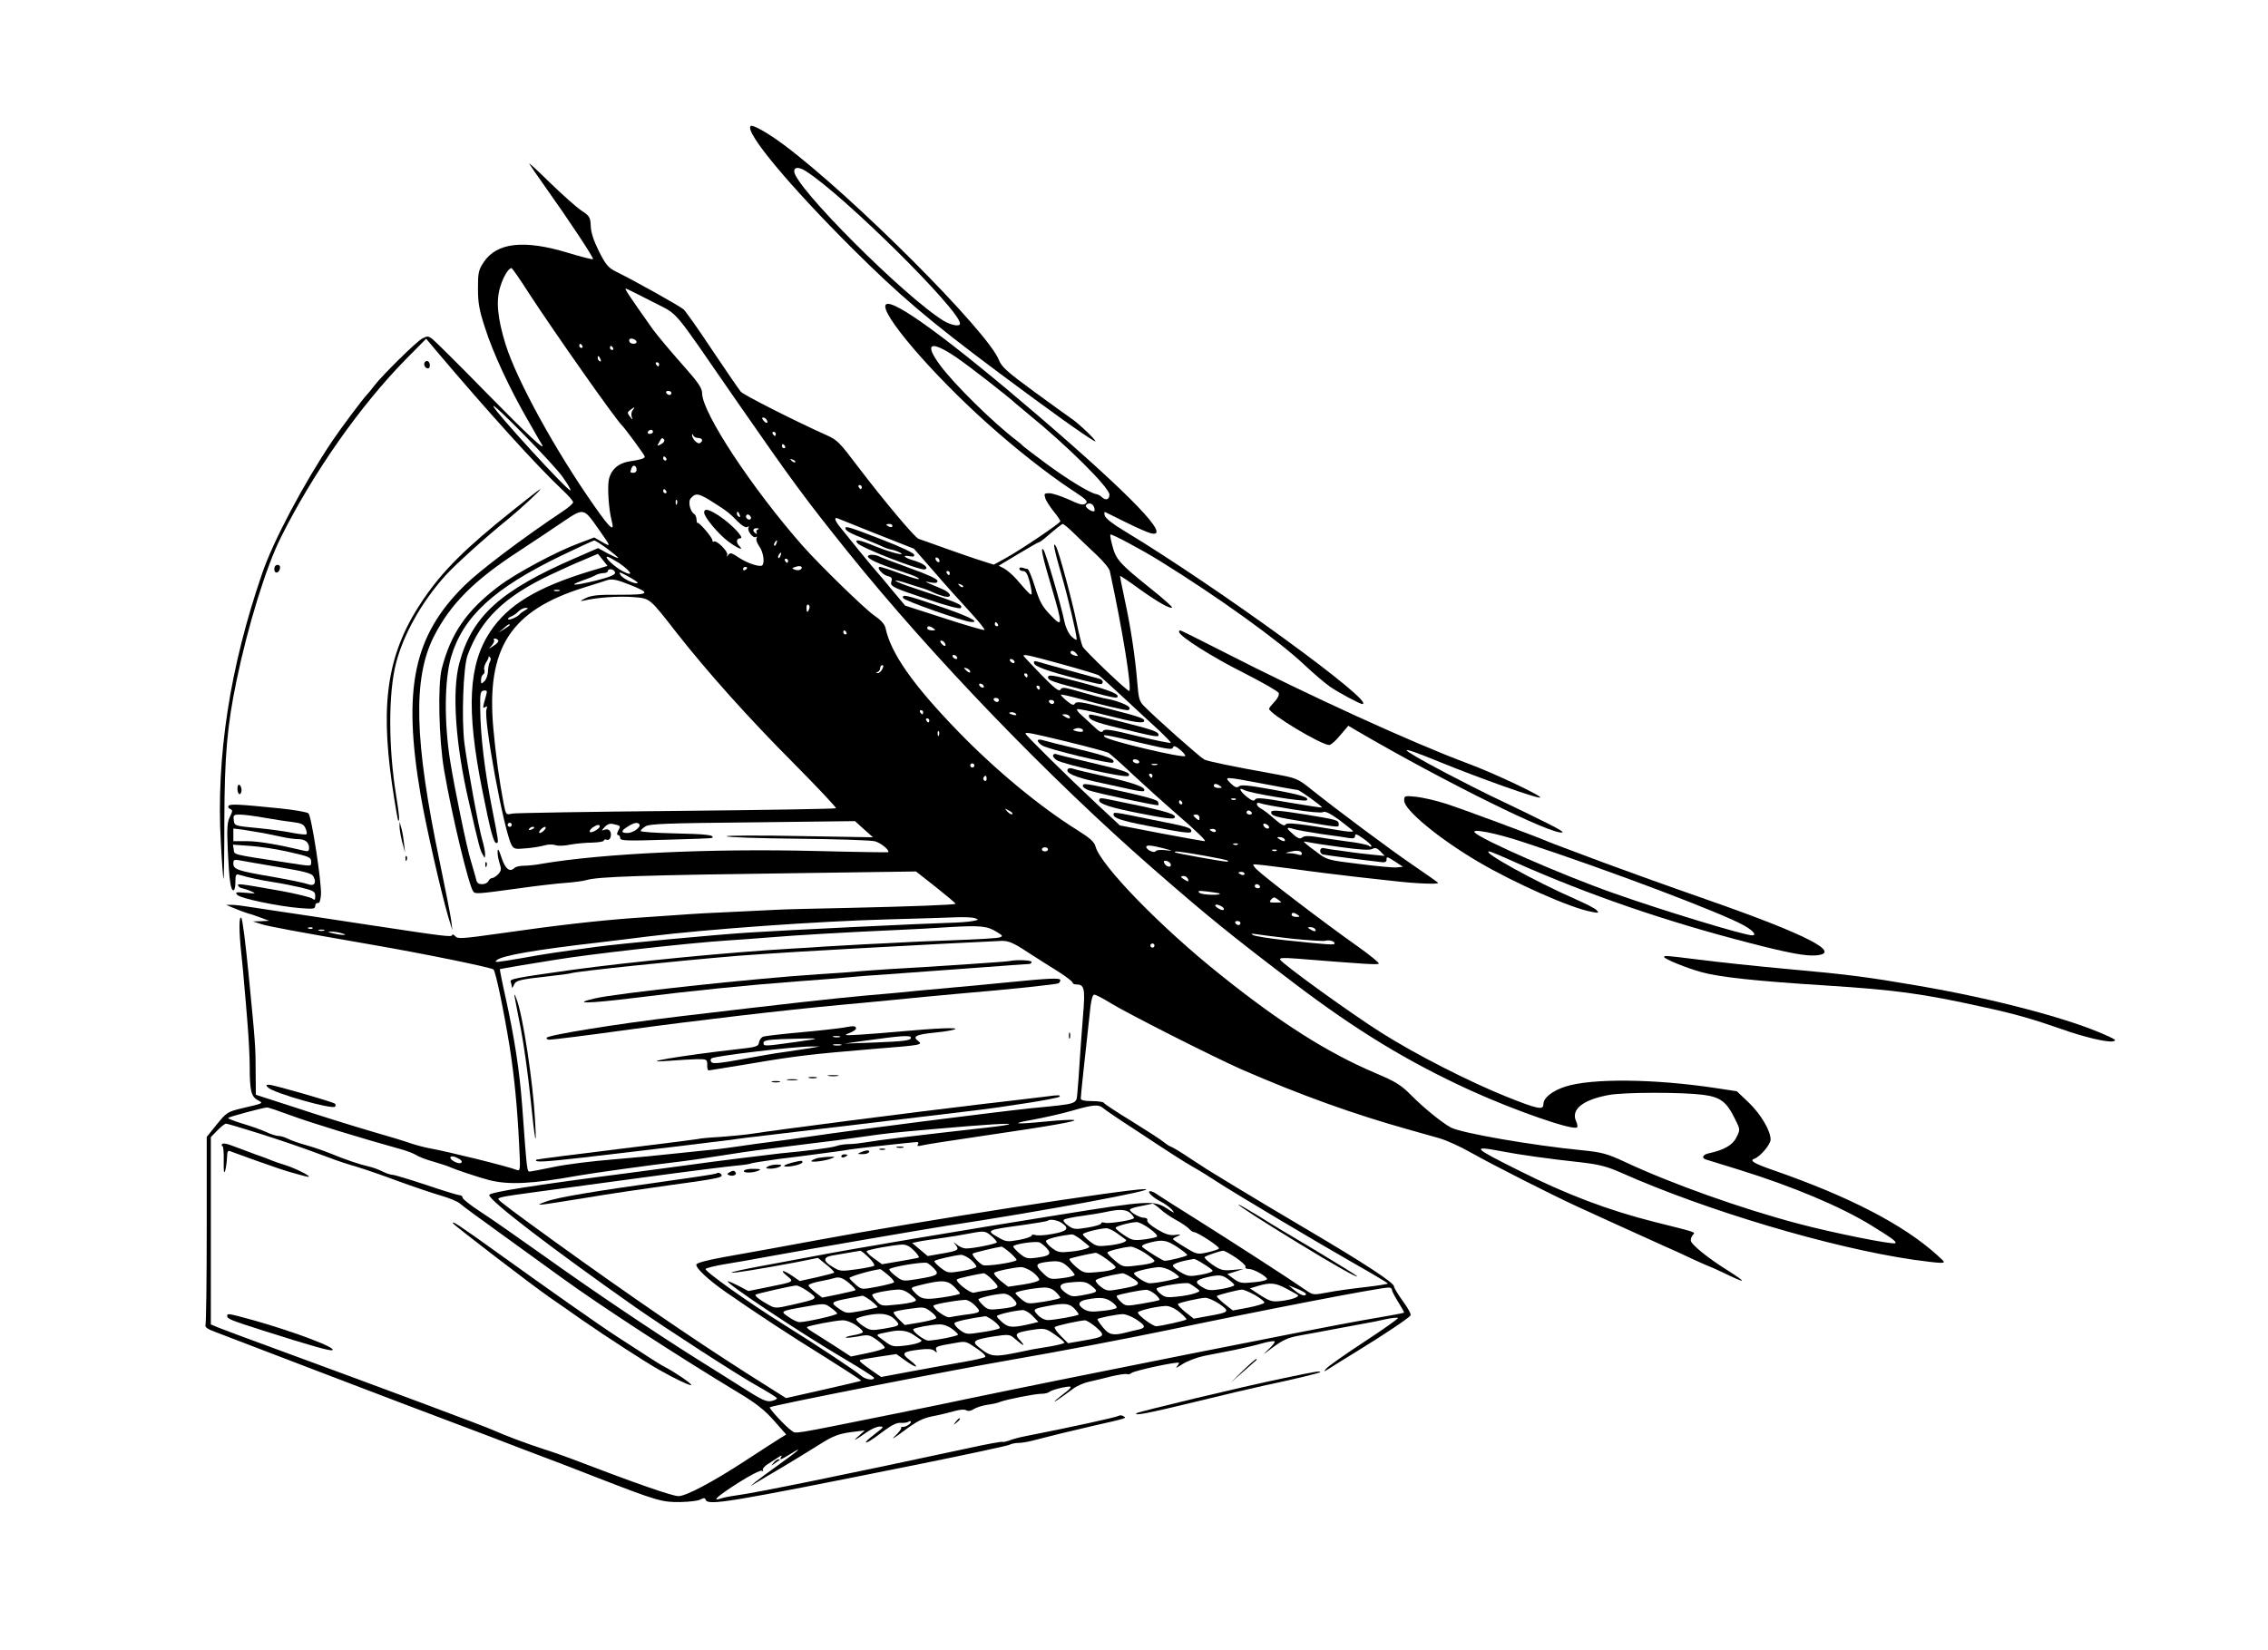 <?xml version="1.0" standalone="no"?>
<!DOCTYPE svg PUBLIC "-//W3C//DTD SVG 20010904//EN"
 "http://www.w3.org/TR/2001/REC-SVG-20010904/DTD/svg10.dtd">
<svg version="1.0" xmlns="http://www.w3.org/2000/svg"
 width="1108pt" height="806pt" viewBox="0 0 1108 806"
 preserveAspectRatio="xMidYMid meet">

<g transform="translate(0,806) scale(0.1,-0.1)"
fill="#000000" stroke="none">
<path d="M3667 7444 c-29 -29 186 -288 498 -599 229 -228 374 -352 720 -610
243 -181 406 -298 460 -329 34 -20 -74 86 -115 112 -14 9 -95 68 -180 130
-130 95 -157 120 -170 153 -54 139 -714 800 -1050 1051 -79 59 -154 101 -163
92z m271 -221 c183 -116 752 -679 752 -744 0 -16 -42 -9 -79 13 -189 115 -731
657 -731 731 0 22 24 22 58 0z"/>
<path d="M2586 7260 c4 -8 40 -60 79 -115 114 -160 237 -346 232 -351 -2 -3
-58 11 -123 31 -214 65 -347 50 -411 -46 -25 -38 -28 -51 -28 -128 0 -70 6
-106 34 -191 38 -121 120 -298 211 -455 34 -60 65 -114 68 -118 20 -36 -69 47
-273 255 -131 134 -249 251 -262 261 -20 16 -25 16 -50 3 -29 -15 -194 -178
-235 -231 -12 -16 -28 -36 -36 -44 -21 -22 -125 -161 -169 -226 -137 -204
-288 -487 -342 -646 -158 -458 -226 -899 -202 -1317 5 -96 11 -175 13 -177 2
-2 4 128 4 288 1 315 14 462 59 679 56 271 145 558 217 702 160 320 389 645
611 871 l99 100 41 -49 c262 -310 503 -576 627 -692 27 -25 50 -52 50 -58 0
-6 -24 -27 -53 -46 -192 -128 -403 -287 -477 -360 -250 -246 -304 -503 -215
-1025 26 -152 100 -476 135 -595 l20 -65 -6 50 c-4 28 -29 156 -56 285 -124
592 -132 896 -28 1101 81 158 195 273 415 416 72 47 169 112 216 144 101 68
100 68 171 -33 64 -91 65 -92 21 -67 l-40 23 -74 -28 c-109 -40 -309 -147
-392 -210 -158 -119 -235 -232 -279 -404 -20 -80 -14 -348 12 -497 38 -221
120 -561 142 -591 10 -13 21 -12 233 17 77 11 174 22 215 25 41 3 89 9 105 14
55 17 278 24 1040 34 l570 8 98 -77 c54 -43 97 -79 95 -81 -6 -5 -214 -13
-523 -20 -159 -3 -317 -7 -350 -9 -33 -2 -125 -6 -205 -10 -80 -3 -208 -10
-285 -16 -77 -5 -169 -12 -205 -14 -179 -13 -382 -36 -660 -76 -184 -26 -206
-27 -216 -13 -7 8 -14 11 -15 5 -4 -10 -31 -7 -394 48 -77 12 -216 33 -310 47
-93 14 -210 31 -260 39 -49 8 -101 15 -115 14 l-25 0 25 -11 c47 -19 65 -26
85 -32 11 -2 38 -12 60 -20 l40 -15 -40 -2 -40 -1 41 -13 c37 -12 175 -37 542
-101 250 -43 583 -111 593 -121 11 -11 50 -200 79 -378 22 -142 37 -290 46
-474 7 -129 6 -134 -12 -127 -43 17 -337 90 -428 106 -26 5 -67 16 -90 24 -22
8 -113 36 -201 61 -88 26 -249 76 -357 112 l-198 64 -1 107 c0 124 -1 141 -35
487 -14 143 -29 264 -35 270 -12 12 -12 -63 0 -175 5 -47 12 -119 15 -160 4
-41 11 -127 16 -190 5 -63 10 -154 10 -201 0 -117 7 -147 39 -164 30 -16 30
-15 -77 -40 -70 -17 -75 -20 -123 -79 l-49 -61 0 -452 c0 -248 -3 -458 -6
-466 -4 -11 9 -21 48 -35 29 -11 267 -102 528 -202 261 -100 554 -211 650
-247 96 -36 238 -90 315 -120 77 -29 163 -62 190 -72 28 -11 110 -42 183 -71
294 -114 317 -120 405 -119 44 1 90 6 100 13 15 8 21 8 24 -1 11 -31 103 -16
1038 172 237 48 438 91 447 96 9 5 29 9 44 9 15 0 45 5 68 11 108 28 161 41
286 70 181 41 175 40 159 49 -7 5 -17 6 -22 3 -13 -8 -233 -56 -467 -102 -25
-5 -57 -14 -71 -20 -15 -5 -29 -8 -31 -6 -2 3 -78 -11 -169 -31 -599 -129
-1042 -219 -1129 -230 -30 -4 -65 -11 -77 -15 -50 -18 -18 11 82 75 58 37 111
64 117 60 6 -4 8 -3 5 3 -4 6 10 22 31 34 20 13 43 28 51 33 9 6 12 5 7 -3
-11 -17 1 -13 44 14 70 44 43 19 -52 -49 -51 -36 -104 -76 -118 -87 l-25 -21
30 18 c17 10 75 45 130 77 55 33 134 81 175 107 73 47 102 57 185 66 l40 5
-30 -27 c-35 -30 -17 -22 39 18 21 15 50 28 64 28 22 0 20 -3 -22 -35 -47 -36
-61 -54 -28 -36 9 5 42 28 72 51 36 27 63 40 80 38 14 -1 31 1 38 5 6 5 12 4
12 -1 0 -10 -29 -26 -42 -24 -5 1 -7 -2 -5 -6 1 -4 -14 -23 -33 -41 -19 -18 1
-6 45 27 64 48 92 62 140 72 33 6 81 18 106 25 27 8 52 10 60 4 9 -5 22 -3 36
6 12 8 41 17 65 21 24 3 52 9 63 14 30 12 171 40 203 40 16 0 32 4 38 9 12 11
97 31 104 25 3 -3 -7 -14 -22 -25 -14 -11 -37 -29 -50 -40 -23 -21 21 8 85 56
19 14 54 29 78 34 24 5 73 17 108 26 36 8 70 14 77 11 6 -2 16 0 21 5 12 12
233 59 233 50 0 -4 -6 -13 -12 -20 -7 -8 6 -1 29 14 24 15 71 33 105 40 35 7
101 20 148 29 47 10 109 24 138 33 29 8 56 12 59 9 4 -3 -11 -22 -33 -42 -29
-27 -24 -24 22 11 52 38 74 49 135 60 41 7 126 23 189 35 63 12 126 23 140 26
14 2 53 10 88 18 34 7 62 10 62 6 0 -4 -76 -58 -168 -118 -93 -61 -175 -119
-183 -129 -13 -17 -13 -17 11 -2 14 9 74 47 135 84 137 84 258 165 266 178 4
5 -13 37 -37 69 -24 33 -44 66 -44 73 0 18 -152 117 -420 275 -124 73 -281
167 -350 209 -69 42 -132 81 -141 86 -9 6 -49 32 -89 58 -40 27 -80 51 -89 54
-9 3 -25 14 -36 23 -11 10 -81 55 -155 101 -74 45 -136 86 -138 91 -2 4 -28 8
-58 8 -37 0 -54 4 -54 13 0 6 6 71 14 142 8 72 20 183 27 248 8 86 15 117 25
117 8 0 44 -19 81 -42 89 -54 498 -261 638 -323 292 -127 548 -219 820 -295
44 -12 109 -31 145 -41 36 -10 106 -42 155 -70 102 -58 400 -209 520 -264 68
-32 343 -156 440 -200 17 -7 70 -31 118 -54 49 -23 91 -41 93 -41 2 0 30 -13
62 -28 114 -55 122 -53 25 9 -101 63 -183 130 -183 148 0 10 5 22 11 28 13 13
18 11 -186 62 -227 57 -433 135 -665 252 -225 112 -234 122 -85 94 87 -17 229
-37 395 -55 84 -10 122 -20 190 -50 416 -185 1023 -366 1427 -425 57 -8 115
-15 130 -15 28 0 28 0 -15 39 -163 147 -427 284 -792 411 -101 35 -125 49
-100 58 29 10 80 70 80 94 0 43 -47 123 -106 180 l-59 56 -105 16 c-300 45
-603 48 -732 7 -65 -21 -108 -55 -108 -87 0 -29 -29 -23 -179 37 -180 72 -445
207 -611 312 -152 96 -481 334 -496 358 -5 9 15 10 82 5 338 -27 396 -31 400
-24 2 4 -42 40 -98 80 -174 123 -462 343 -502 383 -9 10 -15 19 -13 21 2 3 85
-7 183 -20 98 -14 244 -32 324 -41 80 -9 161 -18 181 -20 112 -13 223 -17 214
-8 -5 5 -62 45 -125 88 -114 78 -361 262 -494 368 -68 54 -70 55 -190 77 -185
33 -320 61 -333 69 -22 12 -236 202 -294 261 -23 23 -27 38 -33 116 -10 124
-33 276 -62 407 -13 61 -23 111 -22 113 2 1 44 -27 93 -63 91 -65 152 -100
161 -91 2 3 -46 46 -108 95 -147 118 -166 139 -183 204 -8 29 -13 55 -10 57 5
5 151 -73 240 -128 286 -177 585 -392 710 -511 44 -41 100 -89 125 -106 43
-29 144 -83 155 -83 78 0 -710 573 -1166 848 -52 31 -89 60 -92 73 -3 11 -2
19 2 17 4 -2 49 -24 101 -50 52 -26 107 -50 123 -54 104 -24 -93 181 -548 572
-435 373 -715 578 -747 546 -35 -35 222 -337 498 -583 136 -122 290 -243 406
-320 74 -48 85 -59 72 -69 -12 -10 -27 -7 -82 19 -38 17 -81 31 -96 31 -24 0
-26 -3 -20 -22 3 -13 22 -42 40 -65 19 -23 34 -45 34 -50 0 -9 -189 -137 -270
-182 l-55 -30 -60 19 c-33 10 -112 38 -175 60 -63 23 -123 44 -132 47 -18 5
-171 188 -293 348 -96 127 -104 135 -160 160 -156 70 -402 195 -416 211 -9 11
-71 101 -138 201 -66 100 -130 190 -141 201 -18 16 -232 136 -335 187 -33 17
-47 33 -79 97 -26 52 -39 92 -40 124 -2 43 -6 49 -47 76 -24 16 -93 78 -153
136 -60 59 -105 100 -100 92z m-2 -633 c120 -184 425 -619 456 -647 15 -15
110 -144 110 -151 0 -9 -19 -15 -79 -24 -52 -9 -88 -42 -97 -91 -7 -40 0 -143
14 -197 16 -60 -5 -43 -84 70 -191 272 -378 613 -434 790 -40 130 -48 215 -25
285 15 49 40 88 54 88 3 0 42 -55 85 -123z m601 -40 c137 -72 84 -10 412 -484
277 -399 335 -478 547 -742 409 -508 979 -1100 1491 -1547 268 -234 381 -325
690 -560 305 -231 554 -382 855 -520 219 -100 507 -200 525 -182 3 3 1 16 -5
29 -27 58 33 106 160 129 76 14 356 14 459 1 86 -11 116 -34 157 -118 26 -52
26 -52 7 -90 -18 -38 -61 -62 -135 -78 -29 -6 -37 -23 -15 -30 6 -2 80 -25
162 -50 267 -83 496 -180 645 -271 105 -65 127 -81 119 -88 -9 -9 -304 50
-473 95 -280 74 -622 196 -848 302 -87 40 -110 47 -210 57 -245 24 -589 84
-640 111 -41 22 -132 95 -193 157 -52 52 -76 67 -178 110 -232 99 -460 243
-752 477 -295 235 -588 537 -613 629 -6 23 -27 41 -87 79 -185 115 -404 297
-585 484 -220 227 -328 381 -354 505 -4 18 -23 39 -54 60 -46 31 -267 247
-348 338 -249 282 -494 654 -494 749 0 25 -19 53 -100 144 -55 62 -118 137
-140 167 -114 161 -140 200 -133 200 4 0 62 -29 128 -63z m-75 -198 c0 -11
-27 -12 -34 0 -3 4 -3 11 0 14 8 8 34 -3 34 -14z m-265 -19 c3 -5 1 -10 -4
-10 -6 0 -11 5 -11 10 0 6 2 10 4 10 3 0 8 -4 11 -10z m150 -10 c3 -5 1 -10
-4 -10 -6 0 -11 5 -11 10 0 6 2 10 4 10 3 0 8 -4 11 -10z m1677 -46 c66 -45
263 -199 288 -224 3 -3 30 -25 60 -50 190 -154 400 -362 400 -397 0 -25 -19
-30 -38 -11 -6 6 -19 13 -27 14 -29 4 -145 75 -247 151 -57 42 -105 79 -108
82 -3 4 -18 17 -35 30 -113 86 -303 273 -371 365 -82 110 -49 126 78 40z
m-1738 -10 c3 -8 2 -12 -4 -9 -6 3 -10 10 -10 16 0 14 7 11 14 -7z m286 -24
c0 -5 -2 -10 -4 -10 -3 0 -8 5 -11 10 -3 6 -1 10 4 10 6 0 11 -4 11 -10z m60
-140 c0 -5 -4 -10 -9 -10 -6 0 -13 5 -16 10 -3 6 1 10 9 10 9 0 16 -4 16 -10z
m-533 -408 c25 -35 43 -65 40 -68 -9 -9 -377 393 -377 412 0 17 292 -281 337
-344z m344 324 c-6 -7 -8 -22 -5 -32 6 -18 6 -18 -9 1 -13 17 -13 21 2 32 21
16 26 16 12 -1z m654 -47 c11 -17 -1 -21 -15 -4 -8 9 -8 15 -2 15 6 0 14 -5
17 -11z m-555 -59 c0 -5 -7 -10 -16 -10 -8 0 -12 5 -9 10 3 6 10 10 16 10 5 0
9 -4 9 -10z m600 -10 c0 -5 -2 -10 -4 -10 -3 0 -8 5 -11 10 -3 6 -1 10 4 10 6
0 11 -4 11 -10z m-379 -20 c21 0 26 -15 8 -25 -11 -7 -39 22 -38 40 0 6 3 4 6
-2 2 -7 13 -13 24 -13z m-166 -9 c3 -6 -4 -15 -15 -21 -20 -11 -21 -10 -10 9
12 23 16 25 25 12z m590 -31 c3 -5 1 -10 -4 -10 -6 0 -11 5 -11 10 0 6 2 10 4
10 3 0 8 -4 11 -10z m-580 -60 c3 -5 1 -10 -4 -10 -6 0 -11 5 -11 10 0 6 2 10
4 10 3 0 8 -4 11 -10z m630 -18 c-3 -3 -11 0 -18 7 -9 10 -8 11 6 5 10 -3 15
-9 12 -12z m-775 -38 c0 -8 -7 -14 -15 -14 -17 0 -18 2 -9 24 7 18 24 12 24
-10z m1100 -84 c0 -5 -2 -10 -4 -10 -3 0 -8 5 -11 10 -3 6 -1 10 4 10 6 0 11
-4 11 -10z m-955 -20 c3 -5 1 -10 -4 -10 -6 0 -11 5 -11 10 0 6 2 10 4 10 3 0
8 -4 11 -10z m244 -64 c55 -35 64 -42 106 -85 21 -21 38 -30 46 -26 7 5 10 4
6 -2 -9 -14 22 -55 35 -47 7 4 8 2 4 -5 -4 -6 2 -24 13 -40 20 -27 28 -80 15
-93 -10 -11 -76 11 -115 38 -34 23 -42 25 -51 13 -8 -12 -9 -12 -5 1 4 16 -52
72 -65 64 -4 -3 -8 0 -8 7 0 13 -66 90 -72 84 -2 -2 -5 5 -5 17 -1 12 -6 24
-12 27 -19 12 -30 58 -18 74 26 32 40 29 126 -27z m-192 2 c-3 -8 -6 -5 -6 6
-1 11 2 17 5 13 3 -3 4 -12 1 -19z m2037 -14 c4 -9 5 -19 2 -21 -8 -8 -47 18
-41 28 10 15 32 11 39 -7z m-1730 -40 c3 -8 2 -12 -4 -9 -6 3 -10 10 -10 16 0
14 7 11 14 -7z m53 -20 c-9 -9 -28 6 -21 18 4 6 10 6 17 -1 6 -6 8 -13 4 -17z
m618 -74 l180 -71 98 -112 c53 -62 133 -150 176 -197 43 -47 75 -86 70 -88 -5
-2 -94 24 -198 58 l-189 61 -62 74 c-33 41 -67 80 -73 87 -13 13 -143 172
-184 224 -25 31 -30 49 -10 41 6 -3 93 -37 192 -77z m75 40 c0 -5 -7 -7 -15
-4 -8 4 -15 8 -15 10 0 2 7 4 15 4 8 0 15 -4 15 -10z m888 -37 c27 -27 76 -73
109 -104 33 -31 63 -67 65 -80 62 -286 108 -572 95 -585 -6 -6 -216 195 -228
217 -5 10 -18 62 -29 116 -22 108 -87 349 -101 373 -18 32 -9 -17 27 -140 33
-114 74 -289 74 -314 0 -5 -11 1 -24 13 -15 14 -29 43 -36 75 -18 86 -92 340
-103 351 -15 16 -4 -36 42 -190 54 -184 53 -193 -7 -130 -40 41 -53 65 -76
138 -15 48 -31 87 -36 87 -5 0 -15 3 -24 6 -9 3 -16 1 -16 -5 0 -6 8 -11 18
-11 13 0 21 -13 30 -45 7 -25 12 -53 12 -62 0 -17 -7 -11 -76 69 -18 20 -44
42 -58 50 l-27 14 95 57 c52 31 97 57 100 57 3 0 14 7 24 15 64 55 88 74 94
75 4 0 30 -21 56 -47z m-1546 20 c-6 -2 -9 -10 -6 -15 4 -7 2 -8 -4 -4 -18 11
-14 26 6 25 10 0 12 -3 4 -6z m-737 -93 c30 -22 55 -43 55 -46 0 -3 -22 7 -49
21 l-49 27 -108 -47 c-370 -160 -508 -285 -570 -515 -37 -138 -19 -397 47
-680 50 -218 55 -235 67 -255 11 -20 11 -20 12 1 0 12 -6 44 -14 70 -18 63
-71 352 -87 471 -15 121 -6 372 15 431 65 176 180 287 406 394 52 25 126 58
163 73 l68 29 24 -30 23 -29 -90 -27 c-257 -79 -397 -164 -483 -294 -107 -161
-118 -378 -39 -774 40 -201 56 -262 70 -259 11 2 10 5 -22 169 -36 182 -57
356 -58 489 -1 74 1 84 17 87 15 2 18 -2 13 -19 -19 -68 -19 -70 -6 -62 10 6
12 4 7 -9 -17 -44 84 -593 122 -664 11 -20 18 -22 69 -17 31 2 72 9 90 14 19
6 43 6 55 2 12 -5 44 -4 72 2 28 5 76 10 108 10 31 1 57 5 57 10 0 5 6 7 14 4
8 -3 16 2 19 13 7 26 -8 44 -29 36 -17 -6 -17 -6 0 13 14 15 26 19 45 14 34
-8 34 -8 21 -32 -7 -14 -7 -21 0 -21 5 0 10 -7 10 -15 0 -13 30 -14 223 -8
122 3 224 7 226 9 15 14 -32 19 -180 22 -93 2 -169 7 -169 12 0 4 10 14 23 22
18 13 106 16 523 20 l501 6 44 -40 44 -39 -357 6 c-198 4 -358 3 -358 -1 0 -5
156 -10 348 -12 191 -2 361 -7 378 -13 30 -9 72 -45 63 -53 -2 -1 -161 1 -353
6 -511 13 -1042 -12 -1337 -62 -30 -6 -71 -10 -90 -10 -19 0 -40 -5 -46 -11
-23 -23 -45 -4 -63 51 -13 39 -18 48 -19 29 -1 -14 4 -40 10 -58 9 -27 8 -35
-6 -51 -10 -11 -24 -20 -30 -20 -7 0 -15 -7 -19 -15 -3 -8 -17 -15 -30 -15
-20 0 -27 6 -31 28 -4 15 -15 54 -25 87 -19 59 -79 351 -100 482 -31 191 -29
402 4 514 59 197 208 334 536 493 85 41 159 75 163 75 4 1 32 -17 62 -39z
m828 25 c-3 -9 -8 -14 -10 -11 -3 3 -2 9 2 15 9 16 15 13 8 -4z m20 -60 c-3
-9 -8 -14 -10 -11 -3 3 -2 9 2 15 9 16 15 13 8 -4z m-787 -37 c60 -42 72 -68
18 -40 -41 21 -95 72 -77 72 6 0 32 -15 59 -32z m1564 11 c0 -6 -4 -7 -10 -4
-5 3 -10 11 -10 16 0 6 5 7 10 4 6 -3 10 -11 10 -16z m-740 1 c0 -5 -2 -10 -4
-10 -3 0 -8 5 -11 10 -3 6 -1 10 4 10 6 0 11 -4 11 -10z m63 -41 c-6 -6 -18
-6 -28 -3 -18 7 -18 8 1 14 23 9 39 1 27 -11z m-263 7 c0 -3 -4 -8 -10 -11 -5
-3 -10 -1 -10 4 0 6 5 11 10 11 6 0 10 -2 10 -4z m-645 -25 c0 -10 -31 -22
-95 -38 -107 -26 -138 -26 -64 1 27 9 57 21 66 27 10 5 27 9 38 9 11 0 20 5
20 11 0 6 8 9 18 7 9 -2 17 -10 17 -17z m110 -49 c-9 -9 -71 19 -83 38 -11 18
-7 17 38 -7 27 -15 48 -29 45 -31z m1525 48 c0 -5 -2 -10 -4 -10 -3 0 -8 5
-11 10 -3 6 -1 10 4 10 6 0 11 -4 11 -10z m-1566 -56 c109 -43 102 -50 -47
-50 -106 1 -139 -3 -167 -17 -25 -12 -28 -16 -10 -12 66 16 172 23 240 18 87
-7 80 -1 215 -174 154 -196 351 -416 572 -638 117 -118 210 -217 207 -220 -3
-3 -353 -9 -777 -13 -425 -4 -786 -10 -804 -13 -31 -7 -31 -7 -42 46 -20 103
-40 245 -51 371 -35 392 84 576 445 688 55 17 105 33 110 35 24 8 49 3 109
-21z m1631 -12 c-3 -3 -11 0 -18 7 -9 10 -8 11 6 5 10 -3 15 -9 12 -12z
m-1972 -19 c-7 -2 -19 -2 -25 0 -7 3 -2 5 12 5 14 0 19 -2 13 -5z m1220 -88
c-7 -21 -13 -19 -13 6 0 11 4 18 10 14 5 -3 7 -12 3 -20z m-1388 -7 c-11 -6
-22 -14 -25 -18 -9 -13 -52 -32 -57 -26 -3 3 2 9 12 13 10 3 27 15 37 25 10
10 26 18 36 18 15 -1 14 -2 -3 -12z m2310 -68 c3 -5 1 -10 -4 -10 -6 0 -11 5
-11 10 0 6 2 10 4 10 3 0 8 -4 11 -10z m-2385 -4 c0 -2 -12 -11 -27 -20 l-28
-17 24 20 c23 21 31 25 31 17z m2070 -16 c12 -8 11 -10 -7 -10 -13 0 -23 5
-23 10 0 13 11 13 30 0z m-425 -20 c3 -5 1 -10 -4 -10 -6 0 -11 5 -11 10 0 6
2 10 4 10 3 0 8 -4 11 -10z m-1701 -39 c3 -5 -7 -17 -22 -26 -27 -18 -27 -18
-9 2 9 11 14 23 10 26 -3 4 -1 7 5 7 6 0 13 -4 16 -9z m2181 -12 c11 -17 -1
-21 -15 -4 -8 9 -8 15 -2 15 6 0 14 -5 17 -11z m644 -53 c10 -12 8 -13 -8 -9
-12 3 -21 9 -21 14 0 14 16 11 29 -5z m-2865 -38 c-5 -7 -9 -28 -10 -46 0 -18
-8 -41 -17 -50 -16 -15 -17 -15 -17 5 0 12 5 25 11 28 6 4 8 14 5 22 -3 8 1
24 9 37 8 12 14 25 12 28 -2 3 0 2 6 -2 5 -5 6 -14 1 -22z m2281 22 c3 -5 2
-10 -4 -10 -5 0 -13 5 -16 10 -3 6 -2 10 4 10 5 0 13 -4 16 -10z m515 -36 c91
-25 170 -49 177 -53 6 -3 64 -56 130 -117 65 -60 142 -132 171 -158 28 -27 52
-52 52 -55 0 -4 -72 11 -161 32 -133 33 -163 37 -170 26 -6 -11 -17 -6 -46 22
-21 20 -49 45 -62 57 -14 12 -22 24 -19 27 3 3 68 -10 144 -30 141 -36 184
-42 184 -26 0 11 -29 21 -170 57 -141 36 -161 39 -170 25 -5 -9 -16 -4 -39 15
-17 14 -30 28 -28 30 2 2 46 -8 98 -22 104 -29 207 -53 227 -54 8 0 12 5 10
12 -4 12 -62 35 -108 43 -24 4 -65 15 -173 46 -41 11 -49 11 -57 -1 -6 -10
-29 7 -94 74 -47 49 -86 90 -86 92 0 9 34 1 190 -42z m-235 16 c3 -5 2 -10 -4
-10 -5 0 -13 5 -16 10 -3 6 -2 10 4 10 5 0 13 -4 16 -10z m-645 -40 c-6 -11
-16 -20 -23 -19 -9 0 -9 2 1 6 6 2 12 11 12 19 0 8 5 14 10 14 7 0 7 -6 0 -20z
m430 -12 c0 -6 -6 -5 -15 2 -8 7 -15 14 -15 16 0 2 7 1 15 -2 8 -4 15 -11 15
-16z m280 -18 c0 -5 -2 -10 -4 -10 -3 0 -8 5 -11 10 -3 6 -1 10 4 10 6 0 11
-4 11 -10z m-215 -50 c3 -5 2 -10 -4 -10 -5 0 -13 5 -16 10 -3 6 -2 10 4 10 5
0 13 -4 16 -10z m275 -10 c0 -5 -2 -10 -4 -10 -3 0 -8 5 -11 10 -3 6 -1 10 4
10 6 0 11 -4 11 -10z m-200 -60 c0 -5 -4 -10 -9 -10 -6 0 -13 5 -16 10 -3 6 1
10 9 10 9 0 16 -4 16 -10z m270 -10 c0 -5 -4 -10 -9 -10 -6 0 -13 5 -16 10 -3
6 1 10 9 10 9 0 16 -4 16 -10z m-640 -50 c0 -5 -2 -10 -4 -10 -3 0 -8 5 -11
10 -3 6 -1 10 4 10 6 0 11 -4 11 -10z m454 -9 c4 -5 -3 -7 -14 -4 -23 6 -26
13 -6 13 8 0 17 -4 20 -9z m261 -11 c8 -13 -5 -13 -25 0 -13 8 -13 10 2 10 9
0 20 -4 23 -10z m-685 -20 c0 -5 -2 -10 -4 -10 -3 0 -8 5 -11 10 -3 6 -1 10 4
10 6 0 11 -4 11 -10z m749 -54 c-3 -3 -16 -2 -29 1 -22 6 -22 7 -4 14 18 6 43
-5 33 -15z m-702 -18 c-3 -8 -6 -5 -6 6 -1 11 2 17 5 13 3 -3 4 -12 1 -19z
m631 -33 c102 -25 190 -49 197 -53 7 -4 62 -52 121 -108 60 -56 147 -134 194
-175 121 -105 166 -149 155 -149 -5 0 -101 17 -212 38 l-202 39 -113 105
c-141 132 -348 336 -348 343 0 9 22 5 208 -40z m360 -6 c137 -32 149 -34 154
-18 2 7 16 1 33 -14 17 -14 28 -28 25 -31 -12 -11 -376 75 -394 94 -13 14 4
11 182 -31z m-13 -89 c3 -5 -1 -10 -9 -10 -8 0 -18 5 -21 10 -3 6 1 10 9 10 8
0 18 -4 21 -10z m-805 -20 c0 -5 -4 -10 -10 -10 -5 0 -10 5 -10 10 0 6 5 10
10 10 6 0 10 -4 10 -10z m893 3 c-7 -2 -19 -2 -25 0 -7 3 -2 5 12 5 14 0 19
-2 13 -5z m-23 -53 c0 -5 -2 -10 -4 -10 -3 0 -8 5 -11 10 -3 6 -1 10 4 10 6 0
11 -4 11 -10z m-810 -16 c0 -8 -5 -12 -10 -9 -6 4 -8 11 -5 16 9 14 15 11 15
-7z m1354 -24 c87 -17 162 -30 166 -30 9 0 122 -81 118 -85 -2 -2 -74 9 -161
24 -126 22 -159 25 -165 15 -6 -10 -15 -7 -40 12 -34 27 -45 51 -14 34 29 -16
296 -60 306 -50 14 14 -27 27 -178 54 -106 19 -143 23 -153 14 -11 -9 -20 -5
-41 15 -33 34 -34 34 162 -3z m-214 -10 c12 -8 11 -10 -7 -10 -13 0 -23 5 -23
10 0 13 11 13 30 0z m77 -66 c-3 -3 -12 -4 -19 -1 -8 3 -5 6 6 6 11 1 17 -2
13 -5z m-262 -14 c3 -5 1 -10 -4 -10 -6 0 -11 5 -11 10 0 6 2 10 4 10 3 0 8
-4 11 -10z m537 -34 c80 -13 143 -19 152 -14 10 6 34 -6 80 -39 36 -27 65 -51
66 -54 0 -4 -21 -3 -47 1 -227 37 -275 43 -283 31 -5 -9 -21 -1 -54 28 -26 23
-56 46 -67 51 -24 13 -26 35 -1 25 9 -4 79 -17 154 -29z m-1366 -24 c-4 -3
-14 2 -24 12 -16 18 -16 18 6 6 13 -6 21 -14 18 -18z m1169 8 c3 -5 -1 -10 -9
-10 -9 0 -16 5 -16 10 0 6 4 10 9 10 6 0 13 -4 16 -10z m-255 -26 c0 -14 -3
-14 -15 -4 -8 7 -15 14 -15 16 0 2 7 4 15 4 8 0 15 -7 15 -16z m-3360 -34 c0
-5 -4 -10 -10 -10 -5 0 -10 5 -10 10 0 6 5 10 10 10 6 0 10 -4 10 -10z m624 2
c8 -14 -32 -42 -59 -42 -33 0 -32 11 3 32 30 19 48 22 56 10z m3076 -14 c0
-13 -23 -5 -28 10 -2 7 2 10 12 6 9 -3 16 -11 16 -16z m-3270 4 c0 -11 -41
-34 -48 -27 -4 4 2 13 12 21 22 15 36 18 36 6z m-320 -6 c0 -2 -7 -7 -16 -10
-8 -3 -12 -2 -9 4 6 10 25 14 25 6z m50 -11 c-7 -8 -17 -15 -22 -15 -6 0 -5 7
2 15 7 8 17 15 22 15 6 0 5 -7 -2 -15z m3795 -20 c61 -8 122 -17 138 -20 20
-3 27 0 27 11 0 12 9 9 40 -13 22 -15 40 -32 40 -37 0 -5 -6 -4 -12 1 -7 6
-56 16 -108 22 -52 7 -119 17 -149 22 -38 6 -58 5 -68 -2 -13 -11 -24 -6 -60
28 -20 18 -15 23 15 13 15 -5 77 -16 137 -25z m-515 15 c0 -5 -7 -7 -15 -4 -8
4 -15 8 -15 10 0 2 7 4 15 4 8 0 15 -4 15 -10z m335 -40 c8 -13 -5 -13 -25 0
-13 8 -13 10 2 10 9 0 20 -4 23 -10z m275 -39 c94 -13 141 -16 154 -9 14 8 23
5 40 -12 l21 -22 -70 7 c-38 4 -77 9 -85 10 -8 1 -40 6 -70 10 -30 3 -63 9
-72 11 -21 6 -26 -24 -5 -31 10 -3 202 -28 292 -38 13 -1 20 4 19 15 -1 14 5
12 39 -10 l41 -27 -30 -3 c-17 -2 -100 6 -186 17 -155 19 -155 19 -211 62 -32
23 -57 44 -57 46 0 2 10 1 23 -2 12 -3 83 -14 157 -24z m-503 13 c-3 -3 -12
-4 -19 -1 -8 3 -5 6 6 6 11 1 17 -2 13 -5z m-362 -19 c48 -13 48 -14 9 -9 -24
3 -45 1 -48 -5 -7 -11 -46 7 -46 21 0 11 26 8 85 -7z m-565 -5 c0 -5 -7 -10
-15 -10 -8 0 -15 5 -15 10 0 6 7 10 15 10 8 0 15 -4 15 -10z m1117 -6 c-3 -3
-12 -4 -19 -1 -8 3 -5 6 6 6 11 1 17 -2 13 -5z m123 -16 c0 -6 -7 -7 -16 -4
-9 3 -28 7 -42 7 -27 1 -27 1 3 8 34 8 55 4 55 -11z m-481 -8 c62 -11 116 -22
119 -25 3 -3 1 -5 -4 -5 -21 0 -248 41 -253 45 -8 9 21 5 138 -15z m-159 -46
c0 -16 -26 -8 -33 11 -4 9 1 11 14 8 10 -3 19 -11 19 -19z m360 -44 c0 -5 -7
-7 -15 -4 -8 4 -15 8 -15 10 0 2 7 4 15 4 8 0 15 -4 15 -10z m-276 -25 c4 -13
2 -14 -14 -5 -23 13 -26 20 -6 20 8 0 16 -7 20 -15z m351 -35 c3 -5 -1 -10 -9
-10 -9 0 -16 5 -16 10 0 6 4 10 9 10 6 0 13 -4 16 -10z m-197 -35 c12 -11 -83
-8 -97 2 -13 11 -7 12 39 7 30 -4 56 -8 58 -9z m301 -42 c2 -2 -10 -3 -29 -3
-28 0 -31 2 -20 15 10 12 16 13 29 3 9 -7 18 -14 20 -15z m-289 -23 c8 -5 11
-12 8 -15 -4 -4 -17 0 -30 9 -24 17 -5 23 22 6z m370 -40 c12 -8 11 -10 -7
-10 -13 0 -23 5 -23 10 0 13 11 13 30 0z m-1578 -16 c21 -7 21 -8 -9 -14 -18
-4 -72 -8 -120 -9 -95 -2 -821 -37 -968 -47 -166 -10 -639 -55 -750 -70 -212
-29 -241 -33 -358 -54 -134 -23 -145 -24 -131 -12 25 23 186 51 499 87 66 8
176 21 245 30 285 35 827 74 1169 83 140 4 287 8 327 10 41 2 84 0 96 -4z
m1298 -24 c0 -5 -4 -10 -9 -10 -6 0 -13 5 -16 10 -3 6 1 10 9 10 9 0 16 -4 16
-10z m-1191 -43 c30 -18 32 -21 15 -27 -10 -4 -113 -10 -229 -14 -115 -4 -230
-9 -255 -11 -25 -1 -106 -6 -180 -9 -74 -4 -162 -9 -195 -11 -33 -3 -105 -7
-160 -10 -307 -18 -783 -64 -1080 -105 -276 -39 -296 -43 -290 -58 3 -7 5 -19
6 -25 0 -7 4 -2 9 9 9 24 26 28 170 44 52 6 102 12 110 15 34 10 514 60 815
85 66 5 201 14 300 20 99 6 216 12 260 15 263 15 696 37 730 38 33 0 57 -10
125 -55 47 -30 115 -74 153 -97 37 -24 67 -47 67 -52 0 -5 8 -9 19 -9 39 0 43
-21 32 -152 -5 -68 -13 -166 -16 -218 -3 -52 -8 -121 -11 -152 -7 -66 14 -59
-229 -83 -171 -18 -863 -106 -1065 -136 -74 -11 -169 -24 -210 -29 -41 -5
-106 -14 -145 -20 -38 -6 -89 -12 -112 -15 -24 -2 -107 -11 -185 -19 -79 -9
-225 -23 -324 -31 -100 -8 -228 -24 -285 -36 -57 -12 -111 -22 -119 -23 -16
-1 -15 -7 -39 321 -13 174 -38 333 -81 529 -17 75 -29 138 -28 139 2 1 50 9
108 19 58 9 130 21 160 26 160 27 655 83 845 95 50 3 142 10 205 15 116 10
391 26 620 36 69 3 184 9 255 14 153 9 188 6 234 -23z m-3342 17 c-3 -3 -12
-4 -19 -1 -8 3 -5 6 6 6 11 1 17 -2 13 -5z m4898 -4 c8 -13 -5 -13 -25 0 -13
8 -13 10 2 10 9 0 20 -4 23 -10z m-4842 -7 c-7 -2 -19 -2 -25 0 -7 3 -2 5 12
5 14 0 19 -2 13 -5z m87 -13 c20 -6 21 -8 5 -8 -11 0 -33 4 -50 8 -27 7 -27 8
-5 8 14 0 36 -4 50 -8z m4639 -26 c79 -8 152 -13 163 -11 22 6 48 -1 48 -13 0
-8 -29 -6 -240 16 -80 9 -152 20 -160 26 -11 6 -6 7 15 4 17 -3 95 -13 174
-22z m-669 -34 c0 -5 -4 -10 -10 -10 -5 0 -10 5 -10 10 0 6 5 10 10 10 6 0 10
-4 10 -10z m-251 -794 c9 -8 73 -52 143 -97 201 -133 247 -162 302 -194 29
-16 77 -46 107 -66 87 -57 490 -297 671 -400 92 -52 167 -97 168 -100 0 -3
-51 -11 -112 -18 -62 -7 -144 -18 -183 -26 -70 -13 -70 -13 -108 13 -67 47
-336 221 -517 335 -96 60 -187 118 -202 128 -14 11 -32 19 -38 19 -20 0 9 -29
49 -50 20 -10 45 -28 56 -40 17 -20 13 -19 -25 6 -62 40 -93 38 -516 -30 -488
-78 -1023 -168 -1214 -205 -58 -11 -171 -32 -252 -47 -82 -15 -146 -29 -144
-32 5 -4 137 17 312 50 l110 22 42 -34 c23 -18 40 -36 37 -38 -3 -3 -42 -13
-86 -23 l-82 -18 -36 25 c-46 31 -65 31 -26 0 36 -29 36 -29 -95 -55 l-94 -19
-45 24 c-25 13 -50 24 -55 24 -25 0 351 -251 572 -381 78 -46 142 -87 142 -91
0 -15 -44 -8 -64 11 -23 21 -219 151 -378 250 -173 108 -390 263 -381 271 4 5
49 16 98 24 50 8 142 24 205 36 201 37 773 135 875 151 447 67 1051 179 967
179 -94 0 -1113 -159 -1582 -246 -74 -14 -184 -34 -245 -45 -60 -11 -166 -30
-234 -42 -76 -14 -126 -27 -129 -35 -5 -16 58 -75 141 -133 151 -105 315 -213
485 -318 100 -63 181 -115 179 -117 -1 -2 -85 -21 -185 -44 l-182 -41 -193
122 c-277 177 -568 377 -932 639 -199 144 -273 199 -279 209 -7 10 12 14 174
36 69 9 305 41 525 71 220 30 429 56 464 59 35 3 67 8 72 11 5 2 64 12 131 21
68 8 152 19 188 24 36 5 80 11 98 13 18 2 48 7 65 10 30 5 308 36 329 36 5 0
6 -5 2 -12 -5 -8 0 -9 17 -5 13 4 148 25 299 47 329 48 472 73 446 78 -10 2
-68 -1 -130 -7 -162 -16 -187 -12 -66 9 58 11 143 30 190 44 100 29 128 31
149 12z m-3965 -37 c92 -34 343 -111 538 -165 25 -7 57 -19 70 -27 12 -8 50
-23 83 -32 33 -10 69 -21 80 -26 38 -17 140 -50 195 -65 97 -24 207 -19 435
22 53 10 378 55 460 64 77 9 144 19 285 41 79 13 135 20 360 48 96 11 225 28
285 37 120 17 124 18 365 39 239 21 356 28 350 22 -3 -3 -50 -10 -105 -16
-357 -40 -537 -62 -586 -71 -30 -5 -71 -10 -91 -10 -19 0 -48 -4 -64 -10 -24
-8 -144 -24 -269 -35 -56 -6 -369 -45 -435 -55 -36 -5 -171 -23 -300 -40 -472
-61 -690 -95 -690 -109 0 -27 309 -263 710 -545 153 -107 501 -332 590 -382
55 -31 103 -60 105 -65 3 -4 -8 -10 -25 -14 -25 -6 -47 4 -147 68 -65 41 -163
103 -218 137 -218 137 -511 335 -735 495 -129 92 -274 193 -322 224 -48 31
-87 62 -88 69 0 6 -6 12 -13 12 -8 0 -81 22 -163 50 -82 27 -157 50 -167 50
-10 0 -32 8 -50 17 -18 9 -48 20 -67 24 -41 9 -113 33 -190 65 -30 12 -82 30
-115 39 -33 9 -73 23 -88 31 -16 8 -37 14 -48 14 -10 0 -38 9 -61 20 -24 11
-76 29 -116 41 -40 12 -70 24 -67 27 5 6 167 49 189 51 5 1 58 -17 120 -40z
m-164 -85 c141 -45 216 -71 350 -121 36 -14 94 -33 130 -43 36 -11 128 -42
205 -71 77 -28 172 -60 210 -71 39 -11 79 -28 90 -37 11 -10 103 -78 205 -151
102 -74 234 -169 293 -212 196 -142 562 -380 870 -566 80 -48 123 -82 168
-133 l60 -68 -28 -17 c-15 -9 -95 -61 -178 -115 -155 -101 -284 -169 -320
-169 -31 0 -209 62 -530 185 -33 12 -91 33 -130 45 -86 28 -187 66 -240 90
-51 23 -523 199 -1070 400 -132 48 -257 95 -277 103 l-38 16 0 458 0 457 32
33 c18 18 37 33 42 33 6 0 76 -21 156 -46z m981 -125 c28 -15 13 -31 -16 -17
-25 11 -34 28 -14 28 6 0 19 -5 30 -11z m3427 -246 c16 -16 51 -39 76 -53 26
-14 54 -33 63 -42 9 -10 20 -18 26 -18 17 0 127 -72 122 -80 -3 -5 -28 -13
-56 -19 -49 -11 -53 -10 -110 25 -32 19 -59 38 -59 40 0 3 10 9 23 14 19 9 17
10 -13 6 -26 -3 -48 4 -88 28 -30 18 -50 36 -47 43 2 8 -4 13 -16 13 -21 0
-69 27 -69 40 0 4 24 12 53 17 28 6 55 11 58 12 4 0 20 -11 37 -26z m-146 -20
c10 -9 18 -19 18 -24 0 -10 -125 -30 -144 -23 -9 3 -16 2 -16 -3 0 -6 -30 -15
-67 -21 -61 -10 -68 -9 -95 10 -16 11 -26 24 -21 28 4 5 44 13 88 19 44 6 98
15 120 20 63 14 97 12 117 -6z m-334 -49 c38 -26 27 -40 -46 -53 -37 -7 -75
-9 -85 -5 -9 3 -17 2 -17 -3 0 -5 -28 -15 -61 -21 -57 -10 -64 -10 -100 11
-64 36 -63 37 121 62 63 9 117 18 119 21 10 9 48 3 69 -12z m427 -26 c25 -18
42 -35 37 -40 -4 -4 -32 -10 -63 -14 -50 -6 -60 -4 -97 21 -23 15 -42 31 -42
36 0 7 66 26 102 28 10 1 38 -13 63 -31z m-156 -25 c20 -14 38 -28 41 -30 10
-9 -27 -22 -82 -28 -53 -6 -62 -5 -93 19 -19 15 -35 31 -35 35 0 8 73 27 114
30 11 0 35 -11 55 -26z m-611 -16 c12 -11 22 -23 22 -27 0 -7 -114 -30 -150
-30 -13 0 -33 8 -44 18 -20 16 -20 16 -7 -1 19 -24 12 -28 -68 -42 l-69 -12
-38 32 -38 32 29 6 c17 4 66 11 110 17 44 6 109 17 145 24 70 13 74 13 108
-17z m434 -14 c18 -15 35 -29 38 -31 11 -8 -29 -21 -86 -27 -55 -6 -66 -4 -93
16 -17 12 -31 28 -31 35 0 10 62 26 127 33 6 0 26 -11 45 -26z m-168 -42 c25
-28 14 -38 -50 -46 -45 -6 -53 -4 -82 20 -18 15 -32 30 -32 35 0 11 112 28
130 19 8 -4 24 -17 34 -28z m636 7 c27 -18 50 -36 50 -40 0 -6 -87 -28 -111
-28 -8 0 -83 46 -108 67 -8 6 8 15 41 23 58 14 77 11 128 -22z m-1285 -18 c16
-16 27 -32 24 -34 -2 -2 -44 -10 -92 -18 l-88 -15 -40 29 c-23 16 -38 32 -35
35 7 8 130 30 172 32 21 1 38 -8 59 -29z m470 -11 c20 -18 34 -34 31 -36 -12
-12 -150 -32 -165 -24 -22 12 -55 50 -49 56 4 4 111 30 140 34 4 1 23 -13 43
-30z m657 0 c26 -17 48 -35 48 -39 0 -10 -31 -18 -100 -25 -51 -6 -58 -4 -92
25 -21 17 -38 35 -38 40 0 7 74 26 114 29 11 0 41 -13 68 -30z m-1347 -24 c19
-18 30 -37 25 -40 -5 -3 -44 -11 -87 -17 -74 -10 -80 -10 -115 12 -47 27 -48
47 -5 55 28 5 116 20 140 24 4 0 23 -15 42 -34z m1793 0 c29 -20 50 -40 47
-45 -4 -6 4 -10 16 -10 24 0 89 -37 89 -50 0 -5 -29 -12 -64 -15 -58 -6 -68
-5 -98 16 l-32 24 39 12 40 13 -54 -5 c-47 -4 -58 -1 -98 26 -24 17 -41 34
-38 37 7 7 72 29 90 31 6 1 34 -15 63 -34z m-632 -7 c24 -17 44 -35 44 -39 0
-11 -31 -20 -95 -25 -56 -5 -62 -4 -98 26 -21 18 -35 35 -32 39 5 5 81 22 128
30 5 0 29 -13 53 -31z m-663 -3 c15 -13 27 -28 27 -34 0 -5 -31 -14 -70 -21
-68 -11 -70 -11 -105 16 -19 15 -33 30 -30 33 7 7 101 28 130 30 11 0 32 -11
48 -24z m1136 -20 c22 -13 42 -28 45 -33 3 -5 -22 -14 -56 -20 -56 -10 -63 -9
-99 11 -21 12 -39 27 -39 33 0 10 46 24 103 33 4 0 25 -10 46 -24z m-1314 -25
c25 -27 16 -33 -80 -49 -74 -12 -75 -12 -110 15 -20 15 -33 30 -30 33 12 12
170 38 185 30 8 -4 24 -17 35 -29z m653 10 c17 -16 32 -34 32 -39 0 -5 -27
-12 -61 -16 -59 -7 -62 -6 -95 26 -37 36 -35 45 11 52 65 9 81 6 113 -23z
m-172 -26 c19 -15 33 -32 31 -38 -2 -6 -37 -16 -78 -22 l-74 -11 -38 30 c-20
17 -34 34 -30 38 8 8 92 26 131 28 13 0 39 -11 58 -25z m678 5 c20 -12 36 -25
36 -29 0 -8 -108 -30 -144 -30 -19 0 -76 37 -76 49 0 8 79 27 122 30 15 0 43
-8 62 -20z m-1385 -19 c19 -16 32 -32 28 -36 -3 -3 -40 -13 -82 -21 -75 -14
-76 -14 -103 9 -15 13 -30 28 -32 33 -4 7 103 38 150 44 3 0 20 -13 39 -29z
m510 -24 c37 -38 35 -41 -29 -51 -25 -3 -53 -9 -62 -11 -17 -5 -93 54 -83 65
5 5 94 25 131 30 5 0 25 -14 43 -33z m677 13 c54 -33 48 -39 -59 -58 -53 -10
-61 -9 -88 11 -16 12 -28 27 -26 32 3 9 67 25 131 35 5 0 24 -8 42 -20z m475
-10 c16 -11 29 -24 29 -28 0 -5 -28 -13 -62 -19 -56 -9 -66 -8 -96 10 -38 23
-33 33 23 47 61 14 75 13 106 -10z m-1852 -19 c19 -16 33 -31 30 -34 -2 -2
-40 -11 -83 -20 l-79 -16 -33 25 c-19 15 -34 30 -34 35 0 5 26 14 58 20 31 6
62 13 67 15 24 8 42 2 74 -25z m513 -17 c15 -15 28 -30 28 -33 0 -4 -38 -12
-84 -19 -89 -13 -106 -10 -140 27 -18 20 -17 21 21 31 112 28 140 28 175 -6z
m673 2 c33 -27 30 -29 -50 -44 -42 -8 -53 -6 -77 11 -39 27 -36 46 10 51 75 8
88 6 117 -18z m510 -9 c20 -14 20 -15 -7 -25 -14 -5 -52 -13 -85 -16 -50 -6
-62 -4 -83 13 -14 11 -22 23 -19 27 12 11 144 32 159 24 8 -4 24 -14 35 -23z
m441 -3 c27 -14 51 -28 54 -30 10 -9 -28 -23 -77 -29 -48 -6 -57 -3 -105 27
l-52 34 40 12 c60 18 87 15 140 -14z m-2344 -9 c58 -41 60 -39 -76 -70 -74
-17 -80 -17 -110 0 -43 23 -70 45 -65 50 5 5 173 43 198 45 8 1 32 -11 53 -25z
m2438 -16 c0 -15 -26 -7 -55 17 l-30 25 42 -17 c24 -10 43 -21 43 -25z m-1223
10 c13 -12 23 -25 23 -29 0 -3 -36 -12 -80 -19 -77 -12 -80 -12 -109 11 -16
13 -30 27 -30 31 -1 8 89 25 138 27 23 1 43 -6 58 -21z m1643 10 c0 -6 14 -33
31 -60 17 -27 30 -50 28 -52 -2 -2 -101 -20 -219 -40 -166 -29 -1427 -279
-1920 -382 -41 -9 -196 -41 -345 -71 -527 -106 -483 -99 -508 -83 -27 18 -112
109 -106 114 9 9 874 179 1174 231 244 42 567 104 770 146 467 98 1025 206
1078 208 9 1 17 -4 17 -11z m-2350 -25 c30 -25 31 -27 12 -34 -11 -4 -51 -11
-88 -14 -65 -7 -70 -6 -93 19 -14 14 -22 28 -19 31 7 8 86 23 125 24 21 1 42
-8 63 -26z m1194 3 c15 -13 24 -26 20 -28 -5 -3 -44 -11 -87 -18 -76 -13 -78
-12 -102 10 -14 13 -22 26 -19 29 5 6 113 28 144 29 8 1 28 -9 44 -22z m486
-3 c27 -16 48 -32 47 -38 -2 -5 -38 -16 -79 -24 l-75 -14 -42 33 c-22 18 -39
35 -36 38 5 5 102 30 122 31 7 1 35 -11 63 -26z m-1180 -19 c31 -31 20 -40
-63 -49 -52 -6 -61 -5 -83 16 -13 12 -24 26 -24 30 0 7 79 26 121 28 16 1 35
-9 49 -25z m-694 -10 c19 -15 33 -29 31 -31 -2 -2 -37 -10 -78 -18 -72 -13
-75 -13 -106 8 -50 34 -48 36 57 56 25 5 49 9 53 10 5 1 24 -11 43 -25z m1175
-5 c16 -11 27 -24 24 -29 -3 -5 -34 -12 -70 -15 -52 -6 -70 -4 -91 9 -33 22
-26 39 17 47 64 12 91 9 120 -12z m526 -10 c53 -37 50 -41 -54 -59 l-71 -13
-42 33 c-22 18 -38 35 -35 39 8 7 100 28 133 30 13 0 44 -13 69 -30z m-1193
-8 c32 -33 30 -35 -59 -46 -27 -4 -57 -9 -66 -11 -16 -5 -79 40 -79 56 0 7 98
25 156 29 11 0 33 -12 48 -28z m-703 -12 c16 -11 29 -24 29 -27 0 -8 -153 -42
-184 -42 -10 0 -33 11 -53 25 -42 28 -42 29 72 49 107 19 103 19 136 -5z
m1189 -4 c13 -14 22 -27 19 -28 -7 -7 -121 -27 -149 -27 -15 0 -36 10 -50 25
-26 28 -24 30 50 44 80 16 105 13 130 -14z m-677 -46 c-5 -5 -41 -14 -80 -21
l-73 -12 -30 29 c-16 16 -27 31 -24 34 3 3 38 11 77 16 69 10 73 10 105 -14
18 -13 29 -28 25 -32z m1189 30 c21 -17 37 -34 34 -36 -6 -6 -124 -32 -147
-33 -18 0 -90 54 -90 67 0 9 89 30 135 32 18 1 43 -10 68 -30z m-718 -18 l29
-30 -24 -6 c-101 -24 -119 -23 -150 2 -16 14 -29 28 -29 32 0 8 82 27 126 30
11 0 33 -12 48 -28z m-662 -29 c15 -18 8 -22 -64 -34 -61 -10 -67 -9 -101 13
-20 13 -35 29 -34 34 2 6 33 15 68 21 66 11 102 2 131 -34z m1168 12 c47 -31
50 -41 13 -50 -16 -3 -44 -10 -63 -15 -63 -16 -83 -11 -113 27 -16 19 -27 37
-25 39 6 6 92 23 121 24 15 1 45 -11 67 -25z m-693 -10 c19 -15 31 -30 26 -34
-4 -4 -43 -13 -85 -19 -74 -12 -78 -11 -108 10 -17 13 -29 28 -27 34 3 8 71
23 151 34 5 0 25 -11 43 -25z m-674 -20 c21 -14 35 -29 32 -33 -2 -5 -23 -11
-46 -15 -23 -4 -40 -9 -37 -11 3 -3 29 0 59 5 51 10 56 9 93 -17 22 -16 39
-32 38 -38 0 -5 -38 -17 -83 -26 l-82 -17 -86 56 c-47 30 -97 61 -109 69 -13
8 -22 17 -19 19 7 7 137 32 172 33 17 1 47 -10 68 -25z m1172 -9 c48 -42 43
-47 -62 -65 l-75 -13 -36 36 c-20 20 -33 40 -29 43 7 7 117 31 147 33 8 0 33
-15 55 -34z m-705 -7 c17 -12 30 -25 30 -29 0 -7 -112 -29 -146 -29 -20 1 -80
47 -72 56 7 7 88 22 126 23 19 1 45 -8 62 -21z m505 -30 c25 -17 45 -35 45
-39 0 -3 -35 -12 -77 -19 -43 -7 -87 -14 -98 -17 -175 -37 -178 -37 -245 16
-34 27 -21 36 73 51 73 11 80 10 100 -7 44 -38 61 -47 34 -16 -33 35 -28 41
41 53 75 12 79 12 127 -22z m-692 0 c18 -12 34 -23 37 -25 10 -9 -27 -22 -82
-28 -54 -6 -61 -5 -99 24 -45 33 -48 29 26 44 49 11 89 6 118 -15z m315 -71
c24 -16 40 -33 35 -37 -4 -4 -51 -15 -103 -24 -52 -9 -165 -29 -250 -45 l-155
-29 -35 24 c-59 41 -74 54 -69 58 2 3 44 10 91 17 l87 13 46 -33 c55 -39 71
-36 19 4 -43 33 -36 41 50 51 39 5 60 3 71 -6 13 -11 14 -10 9 3 -6 17 1 20
91 35 55 10 53 10 113 -31z"/>
<path d="M3440 5556 c0 -22 67 -103 117 -141 44 -33 81 -49 55 -23 -17 17 -15
38 5 38 23 0 -46 72 -106 111 -49 32 -71 36 -71 15z"/>
<path d="M4130 5480 c0 -13 22 -25 95 -54 39 -16 78 -32 89 -38 10 -5 30 -12
44 -14 14 -3 33 -10 41 -15 29 -18 -50 2 -123 32 -80 33 -105 37 -87 15 19
-23 308 -135 329 -128 22 7 -5 29 -53 43 -48 14 -62 29 -20 21 19 -3 24 -1 20
9 -3 8 -69 39 -147 69 -164 64 -188 71 -188 60z"/>
<path d="M4240 5341 c0 -12 54 -37 146 -67 43 -14 85 -29 93 -34 31 -18 -6
-10 -87 20 -46 17 -87 30 -93 30 -20 0 11 -38 36 -44 20 -5 25 -11 20 -26 -8
-25 2 -30 182 -90 88 -30 151 -46 156 -41 15 15 -11 26 -223 96 -47 15 -89 32
-95 37 -5 4 13 1 40 -7 28 -9 66 -21 85 -27 19 -5 46 -16 60 -23 14 -7 37 -15
53 -19 42 -10 34 18 -10 36 -21 9 -49 21 -63 27 -23 10 -23 11 8 5 23 -4 32
-2 32 8 0 9 -50 32 -132 61 -73 27 -141 52 -150 57 -22 12 -58 13 -58 1z"/>
<path d="M4412 5138 c5 -13 297 -116 333 -117 48 -2 -18 30 -160 78 -158 54
-179 59 -173 39z"/>
<path d="M2371 3834 c0 -11 3 -14 6 -6 3 7 2 16 -1 19 -3 4 -6 -2 -5 -13z"/>
<path d="M5052 4819 c5 -16 65 -38 209 -75 128 -32 121 -31 126 -18 2 6 -4 14
-14 17 -10 3 -79 22 -153 42 -74 20 -143 40 -154 43 -13 3 -17 1 -14 -9z"/>
<path d="M5120 4750 c0 -14 25 -23 185 -64 148 -39 155 -40 155 -27 0 13 -59
35 -192 70 -126 33 -148 37 -148 21z"/>
<path d="M5320 4561 c0 -18 29 -30 150 -59 179 -43 190 -45 190 -33 0 16 -29
26 -188 66 -161 40 -152 38 -152 26z"/>
<path d="M5070 4441 c0 -6 10 -17 23 -24 28 -18 335 -92 344 -83 16 15 -24 31
-169 66 -84 20 -163 40 -175 44 -14 4 -23 3 -23 -3z"/>
<path d="M5145 4371 c-3 -6 5 -17 17 -25 34 -21 339 -89 351 -77 15 15 -18 26
-188 66 -88 20 -163 39 -167 41 -4 2 -9 0 -13 -5z"/>
<path d="M5216 4301 c-11 -18 36 -38 139 -61 55 -12 129 -28 164 -36 35 -8 66
-12 69 -9 16 16 -39 37 -178 69 -85 19 -162 37 -171 41 -10 3 -20 2 -23 -4z"/>
<path d="M5290 4220 c0 -6 12 -15 28 -21 33 -13 336 -78 341 -73 2 2 1 9 -2
17 -3 9 -68 27 -174 50 -184 41 -193 42 -193 27z"/>
<path d="M5370 4149 c0 -17 59 -36 198 -63 142 -28 172 -31 172 -17 0 16 -69
34 -298 80 -66 14 -72 14 -72 0z"/>
<path d="M5440 4080 c0 -17 38 -30 162 -54 179 -35 218 -40 218 -28 0 18 -13
22 -191 57 -191 39 -189 39 -189 25z"/>
<path d="M6210 4091 c0 -17 19 -23 168 -47 173 -28 162 -28 162 -10 0 19 -10
21 -160 46 -140 22 -170 24 -170 11z"/>
<path d="M4930 3364 c-14 -3 -381 -28 -585 -39 -49 -3 -112 -8 -140 -10 -27
-3 -120 -10 -205 -15 -323 -21 -988 -93 -1093 -118 -117 -27 -39 -26 191 2
278 35 555 63 797 81 110 8 223 17 250 20 28 3 115 10 195 15 80 6 264 19 410
30 146 11 271 20 278 20 6 0 12 5 12 10 0 9 -76 12 -110 4z"/>
<path d="M4920 3260 c-96 -10 -211 -20 -255 -24 -44 -4 -123 -11 -175 -16 -52
-6 -174 -17 -270 -25 -152 -14 -353 -36 -900 -101 -303 -36 -650 -92 -650
-105 0 -5 6 -9 13 -9 15 0 193 22 357 45 365 50 795 100 1065 125 66 6 185 17
265 25 80 8 222 22 315 30 248 21 477 45 487 51 4 3 8 9 8 15 0 12 -49 10
-260 -11z"/>
<path d="M2514 3190 c3 -14 16 -86 31 -160 14 -74 35 -223 46 -330 22 -218 32
-266 23 -115 -10 189 -60 518 -91 595 -8 23 -12 26 -9 10z"/>
<path d="M4120 3039 c-25 -4 -119 -15 -210 -23 -91 -8 -173 -18 -182 -21 -9
-4 -18 -16 -20 -28 -3 -20 -12 -23 -103 -33 -282 -32 -511 -71 -335 -57 47 4
108 7 135 8 48 0 50 -1 50 -27 -1 -16 3 -28 7 -28 4 0 99 16 210 34 212 36
284 45 608 72 226 18 230 19 204 39 -28 21 -7 31 85 40 42 4 85 11 96 16 22
10 -97 5 -270 -11 -55 -5 -140 -12 -190 -15 -80 -5 -86 -4 -57 7 19 7 34 17
34 23 -1 13 -10 14 -62 4z m-17 -46 c-7 -2 -21 -2 -30 0 -10 3 -4 5 12 5 17 0
24 -2 18 -5z m347 -3 c0 -14 -31 -18 -185 -24 l-140 -5 99 14 c179 25 226 28
226 15z m-555 -20 c-164 -23 -165 -23 -165 -5 0 11 20 15 93 18 193 6 203 5
72 -13z m213 -17 c-10 -2 -26 -2 -35 0 -10 3 -2 5 17 5 19 0 27 -2 18 -5z
m-143 -13 c-22 -4 -78 -12 -125 -19 -47 -6 -145 -23 -219 -37 -94 -18 -137
-22 -144 -15 -7 7 -7 14 -1 20 12 11 403 58 489 58 l40 0 -40 -7z"/>
<path d="M5222 3000 c0 -14 2 -19 5 -12 2 6 2 18 0 25 -3 6 -5 1 -5 -13z"/>
<path d="M4048 2803 c12 -2 32 -2 45 0 12 2 2 4 -23 4 -25 0 -35 -2 -22 -4z"/>
<path d="M3953 2793 c9 -2 25 -2 35 0 9 3 1 5 -18 5 -19 0 -27 -2 -17 -5z"/>
<path d="M3848 2783 c12 -2 32 -2 45 0 12 2 2 4 -23 4 -25 0 -35 -2 -22 -4z"/>
<path d="M3773 2773 c9 -2 25 -2 35 0 9 3 1 5 -18 5 -19 0 -27 -2 -17 -5z"/>
<path d="M5115 2703 c-16 -2 -165 -20 -330 -39 -337 -40 -1019 -128 -1108
-143 -32 -5 -103 -12 -159 -16 -56 -3 -104 -8 -107 -10 -3 -1 -181 -24 -396
-50 -214 -26 -392 -49 -394 -51 -16 -14 33 -12 225 10 300 35 625 74 709 85
39 6 129 17 200 25 292 35 569 68 720 86 88 11 201 24 250 30 167 19 440 62
450 71 9 9 -2 10 -60 2z"/>
<path d="M4383 2453 c9 -2 23 -2 30 0 6 3 -1 5 -18 5 -16 0 -22 -2 -12 -5z"/>
<path d="M4298 2443 c6 -2 18 -2 25 0 6 3 1 5 -13 5 -14 0 -19 -2 -12 -5z"/>
<path d="M4205 2430 c-18 -8 -17 -9 7 -9 15 -1 30 4 33 9 7 12 -12 12 -40 0z"/>
<path d="M4110 2410 c0 -5 7 -7 15 -4 8 4 15 8 15 10 0 2 -7 4 -15 4 -8 0 -15
-4 -15 -10z"/>
<path d="M4000 2403 c-14 -3 -29 -9 -35 -14 -11 -11 66 -2 100 12 16 6 15 8
-10 7 -16 0 -41 -3 -55 -5z"/>
<path d="M3872 2380 c-37 -9 -54 -20 -30 -20 31 0 78 13 78 21 0 10 -2 10 -48
-1z"/>
<path d="M3750 2360 c-12 -7 -8 -10 15 -10 17 0 37 5 45 10 12 7 8 10 -15 10
-16 0 -37 -5 -45 -10z"/>
<path d="M3635 2340 c-8 -12 42 -12 70 0 16 7 11 9 -22 9 -23 1 -45 -3 -48 -9z"/>
<path d="M3562 2331 c-11 -7 -11 -9 0 -13 18 -7 39 2 32 13 -6 11 -15 11 -32
0z"/>
<path d="M3499 2326 c-2 -2 -105 -18 -229 -35 -366 -51 -547 -81 -603 -102
-62 -23 -57 -22 198 19 105 18 290 45 412 62 235 32 256 37 247 51 -5 9 -18
12 -25 5z"/>
<path d="M6050 2175 c0 -6 107 -75 290 -187 178 -109 290 -172 290 -164 0 3
-89 58 -197 123 -109 64 -240 143 -290 175 -51 31 -93 55 -93 53z"/>
<path d="M1085 2470 c-3 -6 -3 -10 2 -10 4 0 7 -33 6 -72 -1 -51 1 -65 7 -48
4 14 8 42 9 64 1 32 4 37 19 30 14 -6 179 -65 242 -86 38 -13 128 -38 136 -38
20 0 -59 40 -108 56 -29 9 -62 20 -73 25 -11 5 -45 18 -75 28 -30 11 -78 29
-107 40 -32 13 -54 17 -58 11z"/>
<path d="M2214 2082 c7 -11 381 -298 467 -358 31 -21 105 -73 165 -115 117
-81 304 -202 369 -239 82 -47 157 -82 162 -77 4 5 -74 59 -127 87 -24 12 -71
42 -235 149 -87 56 -342 236 -583 409 -185 133 -230 163 -218 144z"/>
<path d="M1110 1631 c0 -15 12 -20 178 -73 236 -75 323 -99 335 -95 27 10
-182 89 -387 147 -121 33 -126 34 -126 21z"/>
<path d="M2075 6290 c-7 -12 2 -30 16 -30 12 0 12 27 0 35 -5 3 -12 1 -16 -5z"/>
<path d="M2505 5566 c-231 -184 -341 -294 -436 -433 -173 -254 -213 -492 -154
-903 14 -96 28 -176 30 -179 9 -8 5 32 -10 124 -38 236 -38 499 0 646 37 141
125 298 241 427 51 56 195 186 310 279 53 43 160 142 154 143 -4 0 -64 -47
-135 -104z"/>
<path d="M1340 5279 c0 -24 23 -21 28 4 2 10 -3 17 -12 17 -10 0 -16 -9 -16
-21z"/>
<path d="M5760 4973 c0 -21 163 -124 313 -199 92 -47 170 -91 174 -100 3 -9
-5 -27 -21 -43 -14 -15 -26 -30 -26 -34 0 -24 254 -177 294 -177 8 0 32 21 53
47 l40 47 44 -26 c427 -249 957 -511 1002 -495 11 4 -68 44 -363 185 -47 23
-141 71 -210 107 -243 129 -249 143 -24 51 199 -81 473 -178 488 -173 16 5
-224 119 -354 167 -268 100 -771 329 -1197 547 -111 57 -204 103 -207 103 -3
0 -6 -3 -6 -7z"/>
<path d="M1160 4206 c0 -14 5 -26 10 -26 6 0 10 9 10 19 0 11 -4 23 -10 26 -6
4 -10 -5 -10 -19z"/>
<path d="M6860 4148 c0 -45 169 -185 359 -297 179 -106 458 -229 556 -246 36
-7 38 -6 25 8 -8 9 -56 33 -106 55 -198 87 -460 232 -419 232 6 0 66 -25 134
-56 349 -155 725 -285 1141 -392 181 -47 271 -64 320 -60 136 10 -46 103 -530
272 -102 36 -230 81 -285 101 -55 20 -129 47 -165 60 -36 13 -96 35 -135 50
-38 14 -92 35 -120 45 -27 10 -61 23 -75 29 -70 30 -426 162 -499 185 -46 15
-110 29 -142 33 -58 6 -59 5 -59 -19z m580 -202 c427 -140 983 -351 1084 -410
43 -25 59 -46 36 -46 -39 0 -440 122 -677 206 -258 91 -642 260 -678 296 -21
22 103 -2 235 -46z"/>
<path d="M1116 4122 c-3 -5 1 -12 9 -15 12 -5 12 -10 -2 -38 -13 -26 -15 -54
-10 -168 7 -145 14 -191 28 -191 5 0 9 18 9 41 0 34 3 40 18 35 51 -15 104
-26 167 -36 39 -6 100 -18 138 -27 60 -15 67 -19 67 -41 0 -20 -2 -22 -15 -12
-8 6 -76 23 -152 37 -205 36 -217 38 -209 25 4 -7 13 -12 19 -12 7 -1 26 -7
42 -14 28 -12 27 -13 -25 -8 -49 4 -53 3 -40 -11 17 -17 198 -55 306 -64 65
-5 74 -4 74 11 0 9 6 15 13 14 8 -2 13 12 15 41 4 57 -46 383 -61 397 -7 6
-68 17 -137 24 -207 21 -247 23 -254 12z m179 -58 c50 -9 112 -18 138 -21 39
-5 51 -11 59 -29 6 -13 9 -27 5 -30 -3 -3 -32 0 -64 6 -32 7 -110 18 -173 24
-115 11 -115 11 -118 39 -3 25 0 27 30 27 18 0 74 -7 123 -16z m-5 -75 c30 -6
74 -15 97 -20 23 -5 55 -9 70 -9 34 0 53 -16 53 -43 0 -15 -5 -18 -22 -14
-131 31 -224 47 -280 47 l-68 0 0 31 0 31 48 -6 c26 -4 72 -12 102 -17z m106
-88 c117 -26 124 -29 124 -52 0 -23 7 -23 -116 -4 -276 42 -259 38 -262 64
l-4 24 84 -6 c45 -3 124 -15 174 -26z m-38 -77 c133 -22 165 -31 173 -46 17
-32 4 -50 -27 -38 -15 6 -93 22 -173 36 -170 29 -191 36 -191 65 0 18 4 20 28
16 15 -3 100 -18 190 -33z"/>
<path d="M1952 4020 c0 -14 6 -47 13 -75 l14 -50 -6 50 c-3 27 -9 61 -14 75
l-7 25 0 -25z"/>
<path d="M1981 3864 c0 -11 3 -14 6 -6 3 7 2 16 -1 19 -3 4 -6 -2 -5 -13z"/>
<path d="M8130 3384 c0 -9 109 -54 183 -74 85 -24 271 -44 607 -65 341 -22
470 -39 772 -106 149 -32 245 -60 382 -108 107 -38 217 -64 248 -59 19 4 15 8
-27 27 -180 83 -552 181 -925 245 -251 43 -344 55 -633 81 -155 14 -351 35
-435 46 -169 21 -172 21 -172 13z"/>
<path d="M1310 2746 c28 -27 312 -108 327 -93 3 4 3 10 0 14 -9 9 -298 92
-322 93 -17 0 -17 -2 -5 -14z"/>
<path d="M6072 1363 l-59 -58 56 49 c31 27 60 53 66 58 5 4 6 8 2 8 -3 0 -33
-26 -65 -57z"/>
<path d="M6265 1325 c-190 -39 -706 -163 -713 -170 -14 -14 58 0 280 54 134
33 288 69 343 81 151 32 275 62 275 66 0 7 -23 3 -185 -31z"/>
<path d="M4669 1113 c-13 -16 -12 -17 4 -4 16 13 21 21 13 21 -2 0 -10 -8 -17
-17z"/>
<path d="M3779 913 c-13 -17 -13 -17 6 -3 11 8 22 16 24 17 2 2 0 3 -6 3 -6 0
-17 -8 -24 -17z"/>
</g>
</svg>
